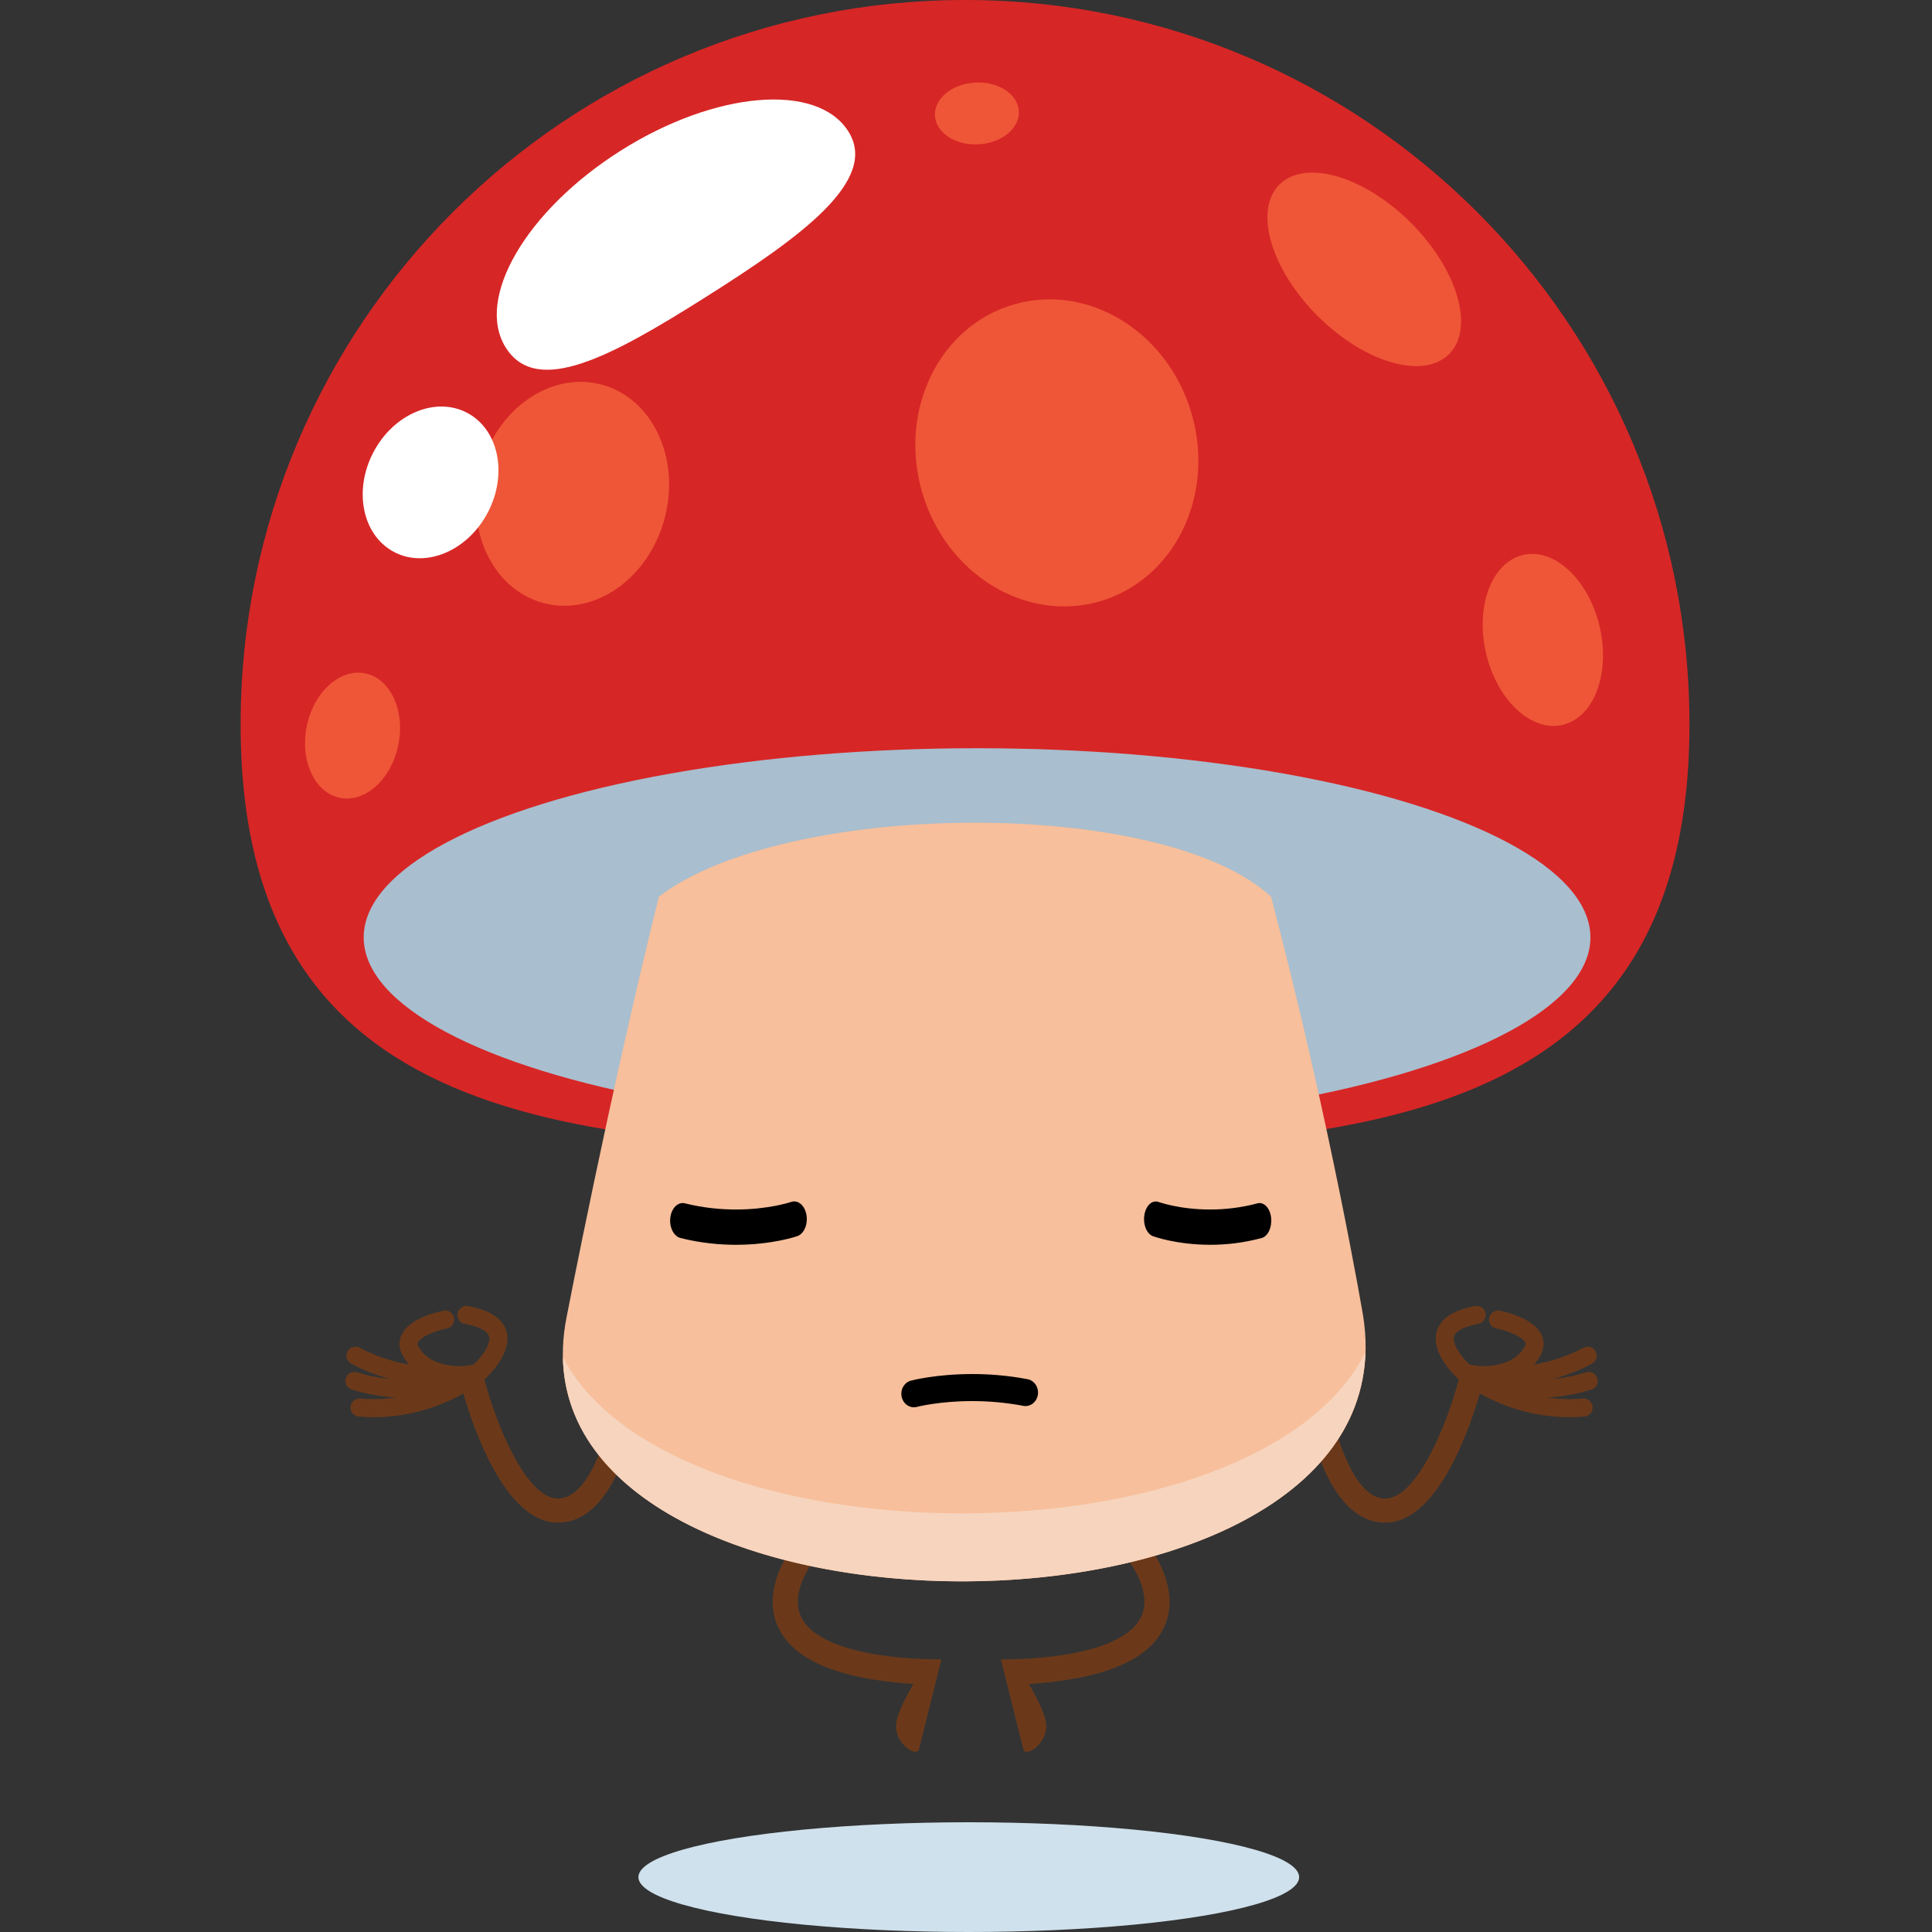 <?xml version="1.0" encoding="utf-8"?>
<!-- Generator: Adobe Illustrator 25.0.1, SVG Export Plug-In . SVG Version: 6.00 Build 0)  -->
<svg version="1.1" id="Layer_1" xmlns="http://www.w3.org/2000/svg" xmlns:xlink="http://www.w3.org/1999/xlink" x="0px" y="0px"
	 viewBox="0 0 500 500" style="enable-background:new 0 0 500 500;" xml:space="preserve">
<rect x="0" y="0" width="500" height="500" fill="#333333" stroke="none"/>
<style type="text/css">
	.st0{fill:#CFE1EC;}
	.st1{fill:#6B391A;}
	.st2{fill:#D72626;}
	.st3{fill:#A9BECE;}
	.st4{fill:#EE5637;}
	.st5{fill:#F7BF9B;}
	.st6{fill:#F7D4BE;}
	.st7{fill:#FFFFFF;}
</style>
<g>
	<g>
		<ellipse class="st0" cx="250.72" cy="485.8" rx="85.5" ry="14.2"/>
	</g>
	<g>
		<path class="st1" d="M295.58,397.72l-4.87,4.33c0.08,0.09,7.8,8.96,4.76,16.06c-5.13,11.98-36.44,11.33-36.44,11.33
			c0.34,1.37,5.27,21.14,5.82,23.34c0.55,2.2,7.35-1.97,5.63-8c-0.78-2.74-2.53-6.09-4.2-8.94c19.9-1.39,31.44-6.38,35.2-15.19
			C306.11,409.74,296.01,398.21,295.58,397.72z"/>
	</g>
	<g>
		<path class="st1" d="M413.39,356.69c-0.39-1.23-1.7-1.91-2.93-1.52c-2.96,0.93-5.84,1.46-8.58,1.71c3.28-0.87,6.7-2.12,10.11-3.96
			c1.14-0.61,1.56-2.03,0.95-3.17c-0.61-1.14-2.03-1.56-3.17-0.95c-4.33,2.33-8.73,3.64-12.77,4.34c0.55-0.62,1.07-1.32,1.53-2.1
			c1.38-2.34,1.02-4.29,0.47-5.51c-1.98-4.39-9.41-6.04-10.88-6.32c-1.27-0.24-2.49,0.58-2.74,1.85c-0.25,1.27,0.58,2.49,1.85,2.74
			c2.7,0.53,6.81,2.09,7.51,3.65c0.07,0.15,0.21,0.47-0.23,1.21c-2.55,4.32-7.92,4.98-11.39,4.9c-1.41-0.16-2.41-0.34-2.86-0.43
			c-1.86-1.83-4.51-5.17-3.94-7.26c0.39-1.43,2.62-2.59,6.26-3.25c1.27-0.23,2.11-1.45,1.88-2.72c-0.23-1.27-1.45-2.11-2.72-1.88
			c-5.68,1.04-9.02,3.26-9.94,6.62c-1.45,5.32,4.14,10.9,5.73,12.36c-3.19,12.17-11,30.83-19.03,30.83
			c-8.91,0-13.82-19.85-14.83-26.81l-6.17,0.9c0.48,3.29,5.13,32.14,21,32.14c13.61,0,21.95-24.66,24.48-33.41
			c4.83,2.7,12.97,6.13,23.15,6.13c1.27,0,2.58-0.05,3.91-0.17c1.29-0.11,2.24-1.24,2.13-2.53s-1.24-2.24-2.53-2.13
			c-3.29,0.28-6.39,0.13-9.26-0.29c3.58-0.18,7.44-0.78,11.45-2.05C413.09,359.23,413.78,357.92,413.39,356.69z"/>
		<path class="st1" d="M89.5,356.69c0.39-1.23,1.7-1.91,2.93-1.52c2.96,0.93,5.84,1.46,8.58,1.71c-3.28-0.87-6.7-2.12-10.11-3.96
			c-1.14-0.61-1.56-2.03-0.95-3.17c0.61-1.14,2.03-1.56,3.17-0.95c4.33,2.33,8.73,3.64,12.77,4.34c-0.55-0.62-1.07-1.32-1.53-2.1
			c-1.38-2.34-1.02-4.29-0.47-5.51c1.98-4.39,9.41-6.04,10.88-6.32c1.27-0.24,2.49,0.58,2.74,1.85c0.25,1.27-0.58,2.49-1.85,2.74
			c-2.7,0.53-6.81,2.09-7.51,3.65c-0.07,0.15-0.21,0.47,0.23,1.21c2.55,4.32,7.92,4.98,11.39,4.9c1.41-0.16,2.41-0.34,2.86-0.43
			c1.86-1.83,4.51-5.17,3.94-7.26c-0.39-1.43-2.62-2.59-6.26-3.25c-1.27-0.23-2.11-1.45-1.88-2.72c0.23-1.27,1.45-2.11,2.72-1.88
			c5.68,1.04,9.02,3.26,9.94,6.62c1.45,5.32-4.14,10.9-5.73,12.36c3.19,12.17,11,30.83,19.03,30.83c8.91,0,13.82-19.85,14.83-26.81
			l6.17,0.9c-0.48,3.29-5.13,32.14-21,32.14c-13.62,0-21.95-24.66-24.48-33.41c-4.83,2.7-12.97,6.13-23.15,6.13
			c-1.27,0-2.58-0.05-3.91-0.17c-1.29-0.11-2.24-1.24-2.13-2.53c0.11-1.29,1.24-2.24,2.53-2.13c3.29,0.28,6.39,0.13,9.26-0.29
			c-3.58-0.18-7.44-0.78-11.45-2.05C89.8,359.23,89.11,357.92,89.5,356.69z"/>
	</g>
	<g>
		<path class="st1" d="M207.08,397.72l4.87,4.33c-0.08,0.09-7.8,8.96-4.76,16.06c5.13,11.98,36.44,11.33,36.44,11.33
			c-0.34,1.37-5.27,21.14-5.82,23.34c-0.55,2.2-7.35-1.97-5.63-8c0.78-2.74,2.53-6.09,4.2-8.94c-19.9-1.39-31.44-6.38-35.2-15.19
			C196.54,409.74,206.65,398.21,207.08,397.72z"/>
	</g>
	<g>
		<g>
			<path class="st2" d="M437.23,187.48c0,103.54-83.94,110.05-187.48,110.05S62.27,291.02,62.27,187.48S146.21,0,249.75,0
				S437.23,83.94,437.23,187.48z"/>
			<ellipse class="st3" cx="252.86" cy="242.6" rx="158.74" ry="48.96"/>
			
				<ellipse transform="matrix(0.256 -0.967 0.967 0.256 -13.332 238.274)" class="st4" cx="148.08" cy="127.8" rx="29.24" ry="24.67"/>
			
				<ellipse transform="matrix(0.961 -0.277 0.277 0.961 -21.753 80.375)" class="st4" cx="273.48" cy="117.15" rx="36.32" ry="39.99"/>
			
				<ellipse transform="matrix(0.199 -0.98 0.98 0.199 -113.407 241.9)" class="st4" cx="91.22" cy="190.3" rx="16.43" ry="12.09"/>
			
				<ellipse transform="matrix(0.999 -0.053 0.053 0.999 -1.2 13.356)" class="st4" cx="252.71" cy="29.43" rx="10.87" ry="8"/>
			
				<ellipse transform="matrix(0.707 -0.708 0.708 0.707 54.201 270.212)" class="st4" cx="352.86" cy="69.76" rx="17.05" ry="31.02"/>
			<path class="st4" d="M159.51,42.89c10.7-6.73,22.38-7.4,26.08-1.51c3.7,5.9-1.98,16.13-12.68,22.86
				c-10.7,6.73-22.38,7.4-26.08,1.5C143.12,59.86,148.8,49.62,159.51,42.89z"/>
			
				<ellipse transform="matrix(0.974 -0.226 0.226 0.974 -27.112 94.366)" class="st4" cx="399.31" cy="165.8" rx="15.1" ry="22.58"/>
		</g>
		<g>
			<path class="st5" d="M352.8,340.69c0,0-8.3-49.35-23.85-108.63c-28.32-26.03-125.76-25.02-158.43,0
				c-12.88,51.74-23.85,108.63-23.85,108.63C128.31,431.27,367.12,432.95,352.8,340.69z"/>
			<path class="st6" d="M145.67,351.23c1.48,77.12,205.22,78.02,207.71-1.25C325.21,405.52,173.8,405.16,145.67,351.23z"/>
		</g>
		<g>
			<path class="st7" d="M219.54,33.99c8.05,12.71-12.43,27.44-36.91,42.9c-24.47,15.46-43.67,25.8-51.72,13.1
				c-8.05-12.71,5.27-35.54,29.74-51.01C185.12,23.52,211.49,21.29,219.54,33.99z"/>
			
				<ellipse transform="matrix(0.462 -0.887 0.887 0.462 -50.724 166.012)" class="st7" cx="111.41" cy="124.79" rx="20.34" ry="16.73"/>
		</g>
	</g>
	<g>
		<g>
			<g>
				<path d="M176.12,320.4c5.21,1.3,10.08,1.75,14.33,1.75c9.38,0,15.7-2.17,15.88-2.23c1.74-0.6,2.81-3.07,2.38-5.52
					c-0.43-2.45-2.19-3.94-3.94-3.34l0,0l0,0c-0.19,0.06-5.94,1.97-14.33,1.96c-3.92,0-8.41-0.41-13.19-1.6
					c-1.77-0.44-3.46,1.21-3.77,3.69C173.17,317.59,174.35,319.96,176.12,320.4z"/>
				<path d="M265.95,356.94c-5.21-1-10.08-1.34-14.33-1.34c-9.38,0-15.7,1.66-15.88,1.71c-1.74,0.46-2.81,2.35-2.38,4.23
					c0.43,1.88,2.19,3.02,3.94,2.56l0,0l0,0c0.19-0.05,5.94-1.51,14.33-1.5c3.92,0,8.41,0.32,13.19,1.23
					c1.77,0.34,3.46-0.93,3.77-2.83C268.9,359.1,267.72,357.28,265.95,356.94z"/>
				<path d="M298.38,319.92L298.38,319.92c0.17,0.06,6.05,2.22,14.79,2.23c3.95,0,8.49-0.44,13.34-1.75
					c1.65-0.44,2.74-2.81,2.45-5.29s-1.87-4.13-3.51-3.69c-4.44,1.19-8.63,1.6-12.28,1.6c-4.03,0-7.41-0.5-9.76-1
					c-1.17-0.25-2.09-0.5-2.7-0.68c-0.31-0.09-0.54-0.17-0.69-0.21l-0.16-0.05l-0.03-0.01l0,0c-1.62-0.6-3.26,0.9-3.66,3.34
					C295.76,316.85,296.75,319.32,298.38,319.92z"/>
			</g>
		</g>
	</g>
</g>
</svg>
